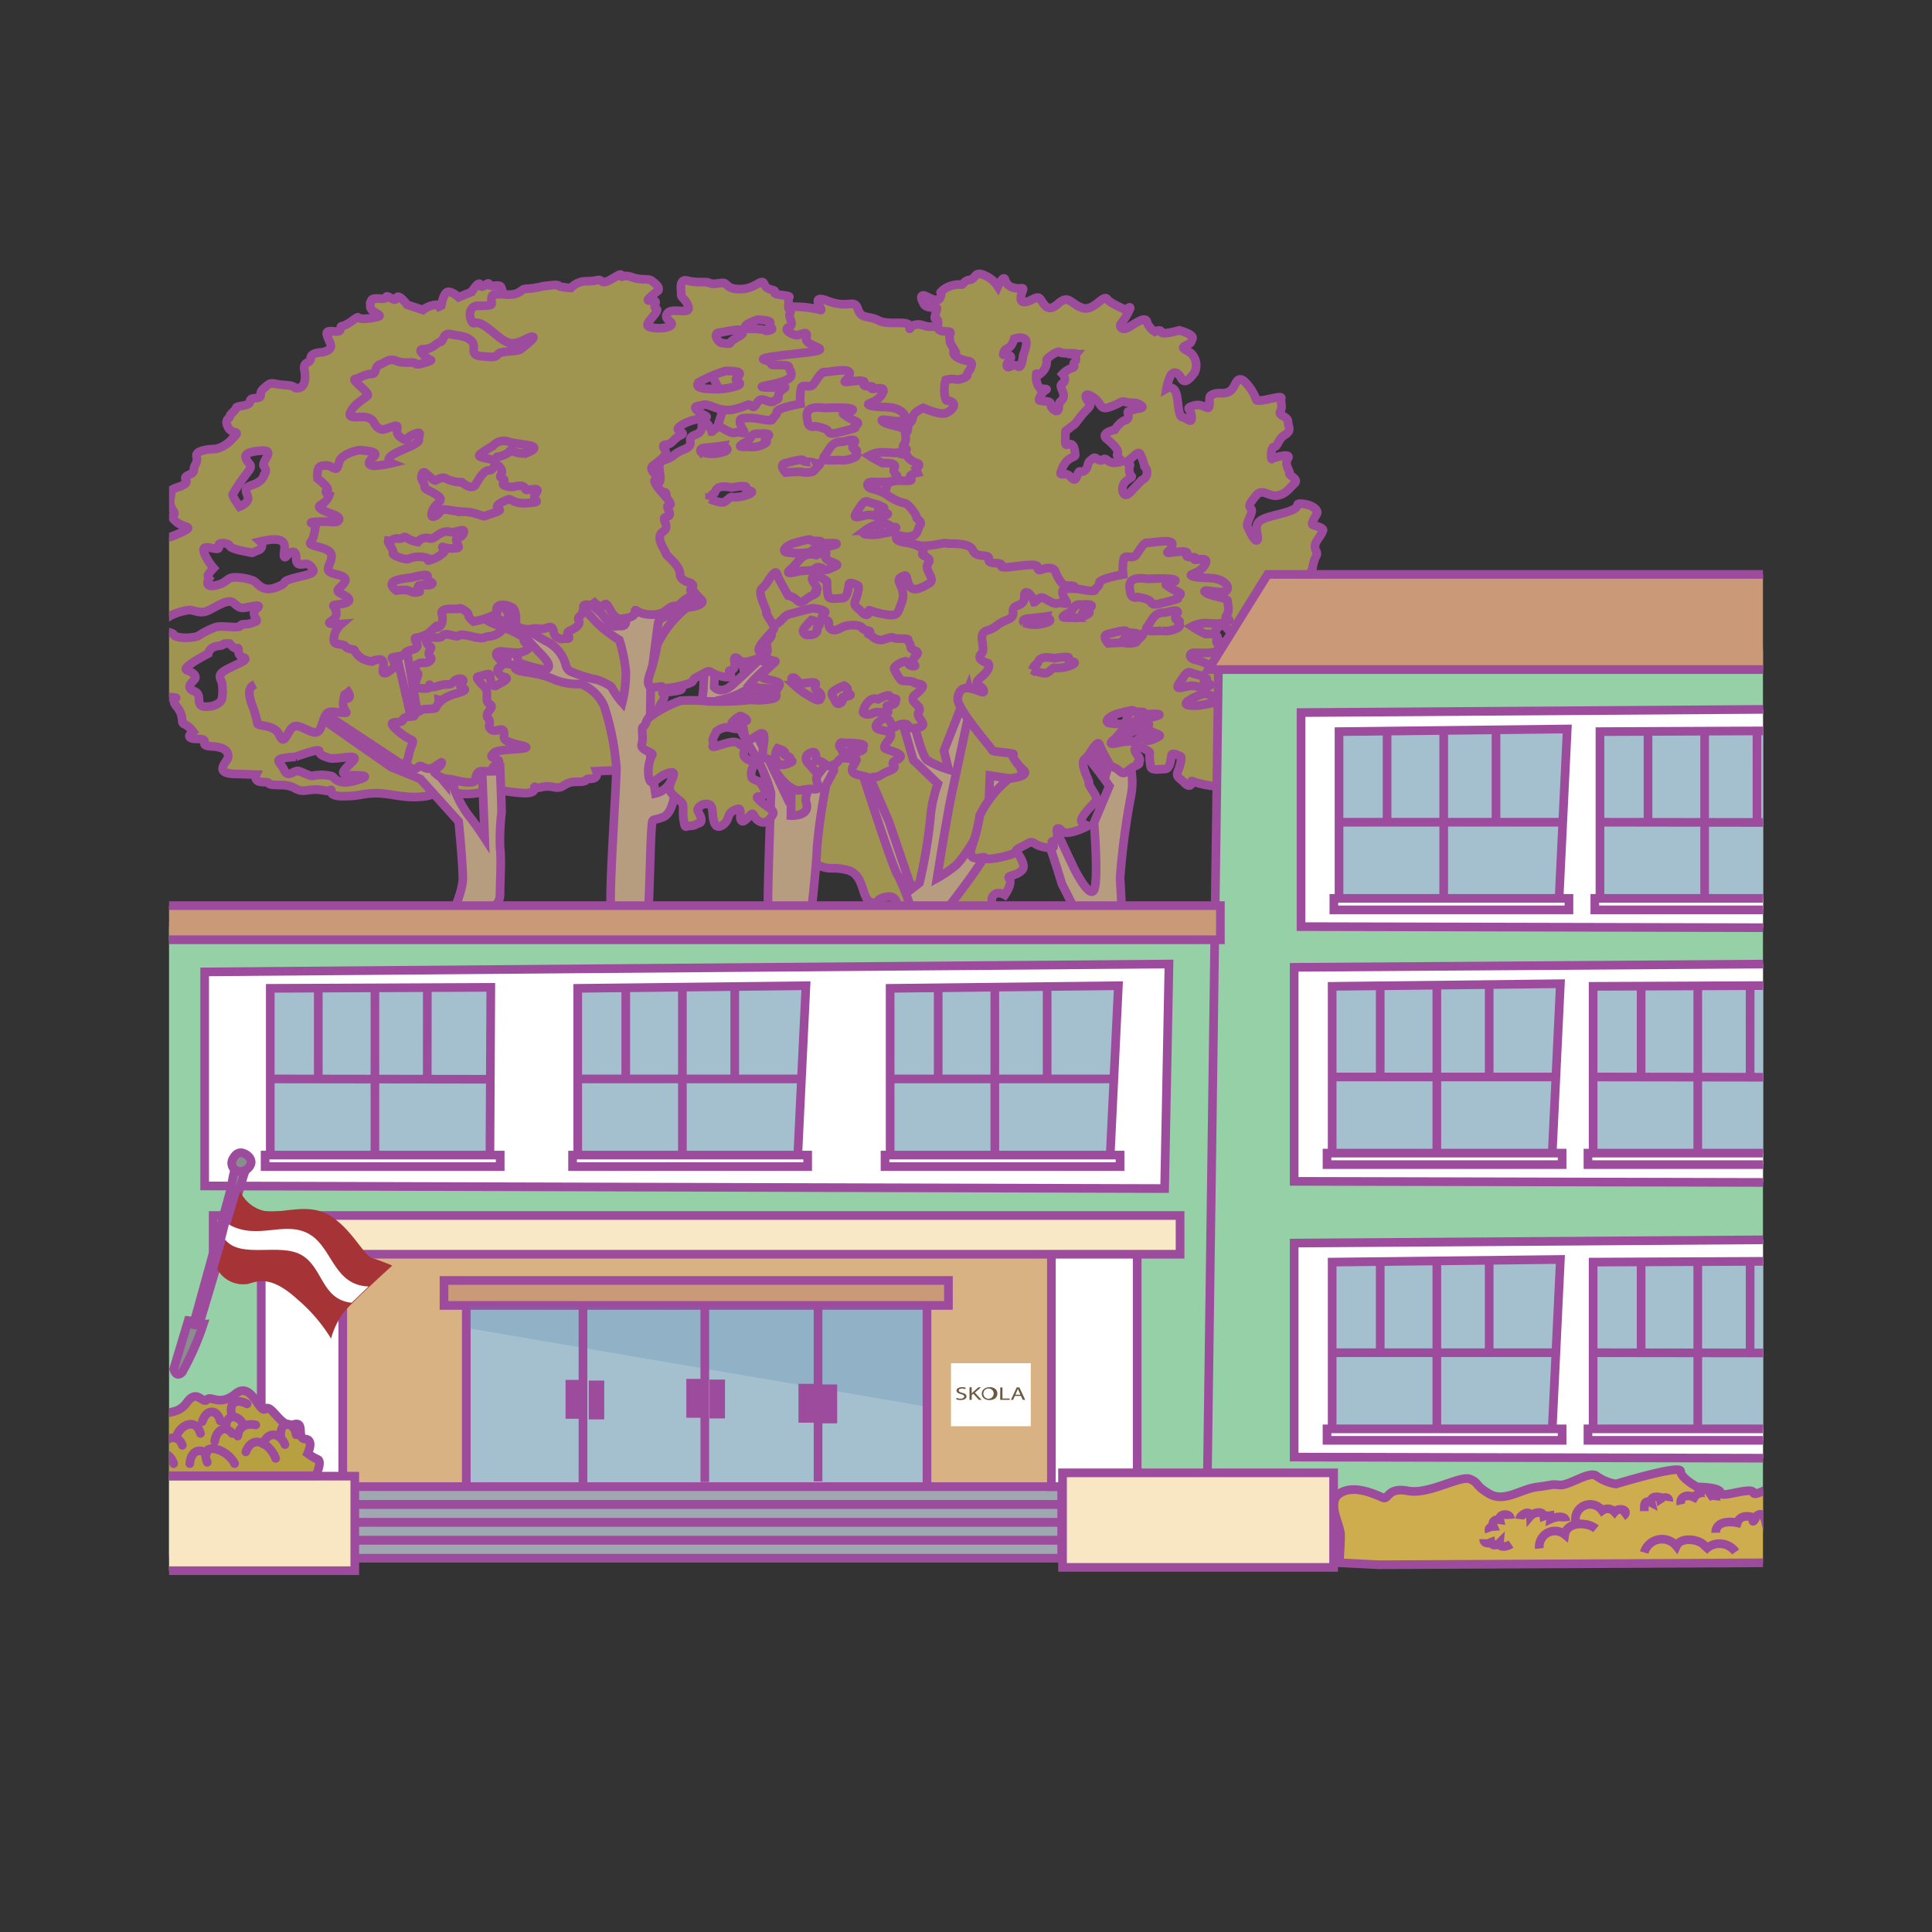 <svg id="word" xmlns="http://www.w3.org/2000/svg" xmlns:xlink="http://www.w3.org/1999/xlink" viewBox="0 0 160 160"><rect x="0" y="0" width="160" height="160" fill="#333333" stroke="none"/><defs><style>.cls-1,.cls-10,.cls-18{fill:none;}.cls-2{clip-path:url(#clip-path);}.cls-3{fill:#a09451;}.cls-10,.cls-11,.cls-13,.cls-15,.cls-16,.cls-17,.cls-18,.cls-20,.cls-3,.cls-4,.cls-5,.cls-6,.cls-7,.cls-8,.cls-9{stroke:#9d4b9c;stroke-width:0.718px;}.cls-4{fill:#b79d7f;}.cls-12,.cls-5{fill:#fff;}.cls-6{fill:#96d0a7;}.cls-7{fill:#d9b284;}.cls-8{fill:#ca9977;}.cls-9{fill:#a4c0cf;}.cls-11{fill:#cdad4d;}.cls-13{fill:#9fa7b1;}.cls-14{fill:#5685ad;opacity:0.25;}.cls-15{fill:#f8e8c6;}.cls-16{fill:#f9e6c2;}.cls-17{fill:#b7a040;}.cls-17,.cls-18{stroke-linecap:round;}.cls-19{fill:#6c583f;}.cls-20{fill:#8a8c8f;}.cls-21{fill:#a63336;}</style><clipPath id="clip-path"><rect class="cls-1" x="14" y="14" width="132" height="132"/></clipPath></defs><g class="cls-2"><path class="cls-3" d="M10.1,49a3.763,3.763,0,0,1,.728,1.54s-1.31-.185.144.432-.727,1.169.291,1.292.145,1.788.362,1.788-.217-.247.22,0,.653.183.653.491-.436.738-.143,1.54.289.617.651.863-1.381.553.582.738.29-.061,1.02.8.288,1.355.651,1.48a2,2,0,0,1,.728.615s-.871.615.363.615-.073.555,1.164.616,1.38.492,1.38.863-1.308,1.354.507,1.417l1.818.06s-.289.617.581.617-.072.246,1.381.246,1.164.616,2.325.43,1.455.186,1.817,0-.436.494,1.09.494,1.526-.246,2.761-.246,2.4.494,4.069.246c1.614-.238-.884-.875,2.076-.587-.025.124.033.251.485.336a5.335,5.335,0,0,0,2.026-.071l1.3.137s.164-.139.335-.309a14.515,14.515,0,0,0,1.985.243c1.259,0,.6-.692.9-.5s.541-.189,1.5,0,.719-.441,1.919-.441.423-.251,1.144-.251.478-.63.478-.63l1.5-.061c1.5-.063.419-1.068.419-1.444s.122-.816,1.14-.88-.06-.628.961-.628.3-.627.3-.627a1.853,1.853,0,0,1,.6-.63c.3-.125-.059-.628.54-1.508s-.78-.626.84-.816.181-.5.482-.752.3-.064.541-.881a2.887,2.887,0,0,0-.123-1.57c0-.315.18-.253.54-.5s0,0,.184,0-.544-1.7.3-1.822-.961-.691.24-1.319.118-.439.118-.439a4.354,4.354,0,0,1,.6-1.571c.543-.944-.719-.944-.779-1.132s-.241-.062-.78-.5,0-.505.3-1.068-.963-.441-.963-.692a.982.982,0,0,0-.6-1.068,5.667,5.667,0,0,1-1.262-.565c-.959-.566-.12-.316.422-.943s-.181-.313.177-.942.06-1.256.123-1.57-1.263-.439-1.021-.942-.542-.376-.542-.878-.3-.5-.177-1.132-1.322-.627-1.322-.627-.479-.063-1.143-.883,0-.248.3-.94-.12-.755-.12-.943-.359-.438-.421-.689-.96-.127-.96-.565-.72-.127-.72-.5-.061-.441-.419-.819-.422-.124-1.261-.061-.48.314-.9.25-.539-.69-.419-1.506-.421-.5-.421-1.006-.78-.5-.78-.5-.661-.124-.6-.566,0,0,.242-.816-.842-.063-.9-.564,0,0-.782-.692,0,0-1.321-.251.057-.315.057-1.007,0,0-.057-.439-.961,0-1.024-.314-.6.5-.717.062-.722.567-.722.567l-1.079.44s-.54-.5-.9-.44-.54,1.131-.54,1.131-.075.039-.183.088a.4.4,0,0,0-.242-.155,2.007,2.007,0,0,0-1.091.43l-1.308-.43s-.727-.986-.872-.557-.8-.368-.871-.061-1.164-.124-1.238.31-.071-.249-.071.429,1.671.74.071.986-.653-.432-1.6.245-.871.185-.944.679-1.381-.248-1.089.554.218.369.29.8-.726.553-.726.553-.943,0-.943.494-.655.184-.511.986,0,1.417-.508,1.478-.071-.186-1.091-.246-1.09-.308-1.525.06-.51.434-.51.8-.871.059-.871.492-1.09.306-1.163.556-.508.49-.508.676-.508.244-.145.923,1.162.123.362.924a2.629,2.629,0,0,1-1.38.862s-1.743,0-1.6.616-.218.617-.218,1.11-.943.368-.653.86-1.31.616-1.238.925-.29.924.146,1.54-.436.306.218.922,1.673.373.51.925a8.048,8.048,0,0,1-1.525.557c-.8.307-.727.8-.727,1.044s-1.527.123-1.165.679,1.019.617.364,1.046-.873.31-.945.491S9.448,48.078,10.1,49Zm11.77-10.362a.5.5,0,0,1,0,.684s-.062.537-.951.831-.444.634-.38,1.075-.7.732-.7.732-.633-.879-.57-1.026a18.075,18.075,0,0,1,1.268-1.859c.508-.632,0-.584-.189-1.171s1.52-.585,1.52-.585C22.763,37.368,21.556,38.3,21.873,38.639Zm2.6,24.042s1.964-.732,1.964-.488.19.391.824.586,2.853-.537,1.839.39-.572.831-.572.978,2.855-.1,1.141.439-1.9-.147-2.154-.293a3.527,3.527,0,0,0-1.583-.05c-.191.1-.826-.292-1.207-.388s-.885.634-1.2-.1S22.318,62.829,24.474,62.681ZM20.922,48.07a4.239,4.239,0,0,0-1.645-.247c-.572.1-.511.492-1.479.669s-.489-.568-.489-.568a.328.328,0,0,1,0-.44,5.566,5.566,0,0,1,.381-.439,4.524,4.524,0,0,1-.8-1.306c-.164-.573.329-.407.859-.309s.317-.147.381-.342.822-.1.886.1.57.344,1.332.489.38.147,1.014-.1a.423.423,0,0,0,.19-.732c2.535-.587,1.965.537,1.965,1.073s.319-.047.507-.145.508-.2.508.489.508.438.76.438.445.1.636.488-1.015.49-1.9.782,0,.246-1.2.688S21.3,48.167,20.922,48.07Zm-3.676,6.059c.189-.782,1.141-.586,1.2-.733s.572-.1.572-.1.381.489.632.391-.126.537.445.732-.063.392-1.141.929-.7.733-.57,1.223a4.049,4.049,0,0,1,0,1.269c0,.146-.316.684-1.331.684s-.19-.977-.951-1.27-.255-.683,0-.979-.126-.585-.634-.781S17.246,54.129,17.246,54.129Zm-3.064-3.173a4.9,4.9,0,0,1,1.543-.443c.442.05.887.343,1.521.05s1.648-1.027,2.093-.636.578.471,1.049.383,1.423-.335.852.1.255.977-.064,1.075.127-.1-.318.1-.823,0-.95.244-1.459-.048-2.028.1a6.913,6.913,0,0,0-1.458.734c-.38.2-1.9.244-2.029-.1S11.879,52.276,14.182,50.956Z"/><path class="cls-3" d="M83.5,69.712s1.712,1.761,1.142,2.347-1.331.367-1.046.733-.381,1.319-.381,1.319-.76-.44-1.046.219,1.142,1.393-.573,1.32a10.656,10.656,0,0,0-2.565.295c-.666,0-3.042.072-3.993,0s-.38-1.834-1.522-1.688-.667.733-1.427.44-.475-2.271-1.9-2.638-1.427.147-2.759-.586-2.471-1.54-2.662-2.273-2.663-8.649-2.473-9.675-2.471-10.043-1.52-13.488,4.468-5.644,2.566-6.963-4.088.732-4.183-1.467.762-3.152.762-4.251-2.283-3.518-.382-3.885,3.993-1.759,4.566-1.759-.859-1.981.283-2.2a8.773,8.773,0,0,1,3.52.148c.475.22-1.047-1.393.663-.733s2.189-.221,2.475.659.855.513,1.711.953,2.567-.074,2.567.513,0-.513,1.235-.074,4.946-1.318,5.234,1.173-1.334,3.812-.195,4.837,2.379.734,1.619,1.907-1.424,2.785-.094,3.52,3.136,1.538,3.424,1.684,2.469.073,2.281,1.027,2.948,1.759,2.284,2.785,2.091,5.352-.192,5.938-1,2.637-1.712,3.664"/><path class="cls-3" d="M89.613,25.493c-.959-.338-1.1-1.13-1.984-.341s-1.155.052-1.456-.362-.734.2-1.325.223-.152-.9-.12-1.064-.387.017-.81-.131a.912.912,0,0,1-.691-.679c-.12-.3-.472.312-.592.582a2.415,2.415,0,0,0-1.283-.989c-.648-.228-.584.407-1.05.447s-.539.449-.709.389a2.209,2.209,0,0,0-1.492.443c-.445.405,0,0-.226.611s-1.2-.218-1.446-.153-.088.378.085.719.926.276,1.054.3-.3.916-.095.911.218.206.214.382-.209.643.566.66.325.14.392.548-.087.2.329.882,0,0-.01.3.437.589,1.206.731-.186,1.061-.082,1.172-.637.439-.921.341a1.939,1.939,0,0,0-.852.057,3.26,3.26,0,0,0-.07,1.327c.13.584.151.26.566.482s.07.688-.443.917-1.9-.416-1.9-.416-.848.338-.879.788-.4.393-.409.978-.8.026-1.258.222-.291.2-.492.541.567.022.643.354.15.9.665.95.312.161.59.387a1.477,1.477,0,0,0,.642.354c.367.13-.122.493-.122.493l.129.3s-.806.15-.568.438-.164.222-.952.226-.952.277-.952.277c-.032.166-.415.875.149,1.073s-.236,0-.791.871.236,1.157.044,1.651.039.166.327,1.007.518.158.879.644.811-.558,1.711-.24,2.336-.2,2.521-.108,1.954-.125,2.22.581,1.434.225,1.328.749,1.182.137,1.04.547,2.946-.416,2.989.084.367.13.794.1.6.082.666.258.484,1.142.872,1.178.881-.049.693.269.372.694.414,1.141.453-.017.708.073.494.838.25,1.645.091.314.811.133.479.169.42.558-1.314.661-1.481,1.573.088,1-.154,1.119-.524.02-.011.481-.241.577-.392.832.067.178.025.419.587.1.8.717.31-.35.784-.976-.075.587-.01,1.4.916.582,1.2.678.693-.878.816-.91a1,1,0,0,0,.69-.244c.381-.3.2.353-.649,2.531s.578.177,1.366.633.469-.216.607-.449,1.036-.655,1.067-.184.968.264,1.289.531.27-.058.895.213.53.086.709.3.734-.887,1.011-.663.346-.415,1.113-.324-.092-.594.325-1.466,1.037-.658,1.218-.85.156-.659.492-.822.4-.729.979-1.189-.749-.7-1.1-.847-.694.138-1.521-.025.553-.931.15-1.4-.858-.047-1.181-.134-.236-.7.244-1.218.655-.127,1.247.542.442,0,1.02.41.395-.778.824-.066.247.676.531.775a1.921,1.921,0,0,0,1.028-.123c.367-.1.351-.59,1.015-1.02s.2-.673.576-.565-.431-1.172.031-1.317.168-.171.544-.855a1.021,1.021,0,0,0-.087-1.179s.445-.635.652-.638.407-.8.483-.93a3.276,3.276,0,0,1,.3-1.018c.265-.393-.432-.535.127-1.359s.262-.443.425-.719-.677-.417-.832-.5.155-.607.333-.9-.307-.747-1.143-.838-.044.189-1.014.561-2.2.478-2.639.935.066,1.326-.143,1.508-.644-.814-.8-1.126.548-1.211.3-1.478-.124-.425.405-1.084,1.056.117,1.779-.01.973-.6,1.4-.987-.494-.659-.409-.859-.47-.7-.128-1.22-1.233-.054-1.324.044-.1-1.034.188-1.008.331-.673.907-1.007.25-.653.237-1.092-.844-.476-.63-.835-.008-.8.074-1.1-1.882.409-2.065.141a4.012,4.012,0,0,0-1.019-1.56c-.664-.49-.676.5-1.139.824s-.908.088-1.341.243-.358.2-.385.884-.453-.16-1.281.084-.236.225-.195.9-.334.163-.754.066-.3-1.51-.569-2.089a.51.51,0,0,0-.75-.293,4.156,4.156,0,0,1,.347-1.1c.192-.264.53-.375.873.257s.91-.267,1.091-.459a1.393,1.393,0,0,0-.319-1.646c-.6-.365-.814-.414-.383-.62s.376-.174.532-.553-1.09-.691-1.09-.691-1.439.411-1.483.14-.528-.032-.528-.032a1.485,1.485,0,0,1-.657-.792c-.1-.468-.748-.06-1.414.37s-.923,0-.746-.239a5.035,5.035,0,0,0,.765-1.289c0-.231-.413.237-.375.174s-1.206-.5-1.535-.923S90.57,25.832,89.613,25.493Zm8.152,31.918c.287.152.239.977.239.977-.421.542-.615.754-.837.549s-.68.167-.608-.24.107-.065.5-.616S97.481,57.261,97.765,57.411Zm-.745-.7c-.195-.708-.26-.654-.347-.736s.08-.253.288-.486,1.382-.2,1.078.254c0,0-.324,1.52-.493,1.23S97.216,57.421,97.02,56.714Zm-3.107-3.907a5.642,5.642,0,0,1,.183,1.929c-.188.318-.623,1.11-.963.531s-.721.178-.885-.288.335-1.261.638-1.769S93.649,52.384,93.913,52.807Zm-.949-12.26c-.087-.774.949-.969.733-1.121s-.2-.761-.121-.886-.49-.1-.028-.471.7-.721.884-.454a4.272,4.272,0,0,1,.351,1.019.692.692,0,0,1-.235,1.142l-1,1.052S93.052,41.318,92.964,40.547Zm-3.51-5.992c.6-.782,1.052-.906.712-1.254s-.415-.914.347-.415.525,1.131,1.392.825.961-.531,1.243-.43.819.057.991.117.708.3.339.4a5.5,5.5,0,0,0-1.058.29c-.093.094.228.592-.222.713s-.877.79-.877.79-1.254.272-.659.762,1.028.977.888,1.208c-.23.391.854.633-.037.752s-.8-.488-1.188-.239-.531-.367-.836-.089-.308.172-.418.592-.342.517-.622.47-.21,1.1-.759.473-1.131.238-.707-.762,1.094-.813,1.064-1.1-.059-.762-.34-.862-.533.376-.484-.449-.153-.49.361-.9S88.854,35.341,89.454,34.555ZM84.9,28.094c.29.256-.157,1.3-.157,1.3s-.118,1.235-.458.937-.821.3-.9-.037.638-.669.18-.879-.541.165-.453-.213.451-.3.639-.618a2.326,2.326,0,0,0,.244-.526S84.6,27.838,84.9,28.094Zm4.217,1.234c-.128.159.135.405-.112.649s.174.393-.233.5a2.012,2.012,0,0,0-.772.5s.431.483-.021.784.581.92-.184,1.518c-.2.155.033,1.034-.5.667s0-.638-.637-.71-.745.046-.459-.493.733-.484.287-.538-.215.129-.451-.16a1.6,1.6,0,0,1-.205-1.094c.065-.052-.035.347.438-.1a1.174,1.174,0,0,0,.405-1.031c-.008-.156.943-.844,1.108-.657S89.239,29.168,89.112,29.328Z"/><path class="cls-4" d="M39.761,90.31a4.95,4.95,0,0,0-.255-2.54c-.507-1.565-1.772-3.812-1.393-5.182s0-4,1.013-5.569,2.284-1.857,2.284-2.932.127-2.932,0-3.909a20.328,20.328,0,0,1,.127-2.932c0-.683-.127-3.811-.127-3.811l-1.522-.589L40.14,69.4s-.759-1.173-1.4-1.954a9.373,9.373,0,0,1-1.138-2.15L37.1,58.155l-.761-.194.506,6.84-.887-1.073-1.4-4.788-1.079-6.234-.761.954,2.22,9.675-1.774-.1-6.215-4.1-1.265-.293,6.718,4.69,2.411.978,3.169,3.518s.281,2.714.348,4.55c.055,1.491-1.235,3.759-1.743,4.833s-1.268,6.256-1.4,6.743-.76,5.963-.76,5.963A8.437,8.437,0,0,0,39.761,90.31Z"/><path class="cls-4" d="M91.238,92.462a4.486,4.486,0,0,1-2.281.488,11.16,11.16,0,0,1-3.552-.88,6.422,6.422,0,0,1,.634-3.518c.345-.8,3.3-5.474,3.3-7.233a19.4,19.4,0,0,1,.633-4.106l-2.029-4.006s-.761-2.541-1.141-3.422-2.662-7.231-2.662-7.231l.635-.391s1.775,4.4,2.027,5.083,2.157,4.691,2.157,4.691,1.267,2.54,1.647,1.759,0-5.572,0-5.572L91.871,65.1a36.139,36.139,0,0,0-2.281-2.932,10.754,10.754,0,0,1-1.52-2.736l.887-.1,2.662,4.693.506-1.663-.381-2.735.127-.881,1.269,3.421a5.811,5.811,0,0,1,.508,3.812,59.073,59.073,0,0,0-.888,6.744s.254,4.3.254,5.472-1.776,8.6-1.776,9.383Z"/><path class="cls-4" d="M65.839,91.073a13.871,13.871,0,0,1-2.748.411,5.154,5.154,0,0,1-2.283-.687s.126-.585.379-2.832S63.6,76.14,63.6,74.477s.252-8.8.252-8.8a12.553,12.553,0,0,0-1.267-3.027,26.193,26.193,0,0,1-2.029-3.911c-.126-.294.507-1.269.507-1.269l1.774,3.711,2.158,4.5s.633-2.834.252-4.1a40.959,40.959,0,0,1-.761-4.5l1.142,1.76-.126,8.7s1.647.1,1.267-1.074,2.282-3.812,2.282-3.812v1.173L68.417,65a46.744,46.744,0,0,0-.763,5.279c0,1.368-.887,9.283-1.014,9.675S65.839,91.073,65.839,91.073Z"/><path class="cls-4" d="M72.347,90.9l1.013-4.2s.89-4.4,1.015-5.866a50.2,50.2,0,0,1,1.143-5.277,15.755,15.755,0,0,0-1.143-3.029c-.381-.391-3.138-9.042-3.138-9.042l.284-.291,2.093,4.837,1.9,5.573.633-.491a41.588,41.588,0,0,0,.887-5.18,11.225,11.225,0,0,1,.634-3.03l-2.03-1.954-1.014-3.518.89-.293s.758,3.42,1.266,3.811a7.8,7.8,0,0,0,1.774.783l-.379-1.565,2.029-5.18.253,1.076s-1.267,5.962-1.648,7.72-1.206,6.94-1.206,6.94a10.593,10.593,0,0,0,1.458-.977c.89-.683,2.791-4.2,2.791-4.2l.127-3.324,1.268.195s-.381,2.444-.381,3.031a11.637,11.637,0,0,1-1.648,4.006c-.887,1.37-2.409,3.323-2.409,3.323s-.255,1.566-.508,4.595.253,4.007-.76,4.887S76.4,85.326,76.4,86.5a43.971,43.971,0,0,0,.632,4.618s-.357.323-2.027.367A6.573,6.573,0,0,1,72.347,90.9Z"/><path class="cls-4" d="M49.84,90.384s.726-13.261.726-15.891.482-9.619.482-10.865a21.628,21.628,0,0,0-1.025-5.168A3.524,3.524,0,0,0,48.1,56.642a4.973,4.973,0,0,1-2.35-.432c-1.447-.62-2.894-.478-3.074-.862s-.541-.43-1.444-.334-1.628.144-1.628.144a2.19,2.19,0,0,1,.783-.285c.6-.144,1.567-.194,1.626-.337s.182-.382-.3-.575-1.628-.67-1.628-.67a21.551,21.551,0,0,1,2.23.574,1.131,1.131,0,0,1,.6,1.008s2.169.763,2.411.525.181-.525-.724-1.437-1.687-2.056-2.592-2.056a3.391,3.391,0,0,1-2.471-1.246,5.24,5.24,0,0,1-.42-1.388s.661.48.723.91.119.765.843.911,1.266.574,1.385.237a.911.911,0,0,0-.42-1.051,8.2,8.2,0,0,1-1.085-1.054,2.149,2.149,0,0,1,.9.288c.541.285,1.266.525,1.266,1.053a2.461,2.461,0,0,0,.3,1.052,13.628,13.628,0,0,0,2.109,1.437,3.1,3.1,0,0,1,1.687,1.911c.12.575.483.671.483.671a13.326,13.326,0,0,0,1.926.622c.183-.048,1.447.529,1.447.718a6.453,6.453,0,0,0,.845,1.2,9.943,9.943,0,0,0,.3-2.538A12.612,12.612,0,0,0,51.289,53a9.8,9.8,0,0,1-2.069-1.643,10.623,10.623,0,0,0-1.727-1.593l-1.407-.417a9.871,9.871,0,0,1-1.526-1.723l.281-.062a14.664,14.664,0,0,0,1.648,1.309c.359.157,1.084.6,1.205.063a5.942,5.942,0,0,0,.12-1.117h.322s-.2,1.18,0,1.436,1.565,1.436,1.646,1.531.924,1.179,1.205,1.085.843.159.843-.415.242-1.756-.038-2.137-1.447-1.853-1.769-2.361-.765-1.148-.765-1.148l.643-.226a11.95,11.95,0,0,1,1.326,1.565c.123.317.724.956.845.54a15.194,15.194,0,0,0-.04-2.359c0-.289.121-1.818-.12-2.073s-.12-1.5-.443-2.3-1.325-.447-1.325-1.789a4.073,4.073,0,0,1,.442-2.04s.081,1.275.159,1.658.443,1.116.644,1.086.322-.192.643-1.117a2.69,2.69,0,0,0,0-1.979,5.126,5.126,0,0,1,.2-1.754l.279.541s-.082,1.4-.039,1.66-.2,2.105.521.956a10.7,10.7,0,0,0,1.124-2.966,3.555,3.555,0,0,1,1.125-1.307s-1.284,2.582-1.607,3.6a7.106,7.106,0,0,0-.561,2.233c-.042.928-.967,3.351-.321,2.488s.4-.8.841-1.4a6.119,6.119,0,0,1,1.688-1.244,2.163,2.163,0,0,1-.761.99,1.66,1.66,0,0,0-1.006,1.56c0,.9-.6,2.619-.441,3.51a33.642,33.642,0,0,1,.884,3.479c-.081.445-.722,1.787.563,1.118a16.367,16.367,0,0,1,2.207-1.088,14.8,14.8,0,0,1,1.848-.413l.123.6s.12-.061-.766.223a7.766,7.766,0,0,0-2.289,1.183c-.682.51-1.085.317-1.166,1.019s-.6,4.4-.6,5.3-.081,4.277-.041,5.169.442,3.476.442,3.476a1.864,1.864,0,0,0,1.407-1.371c.4-1.243,1.405-3.411,1.846-4.465a9.3,9.3,0,0,0,.724-2.809c0-.509.12-1.851.12-1.851l.845-.669-.08,2.362s.563.669,1.525-.194,2.453-2.3,2.453-2.3l1-.671.845-.03-1.65,1.083a10.941,10.941,0,0,0,1.488.224c.441,0,2.128.095,2.128.095l-.561.575s-2.331-.828-3.055-.225a10.7,10.7,0,0,0-1.243,1.244,2.693,2.693,0,0,0,.962.289c.4,0,2.292.159,2.332.51s2.25,2.009,2.25,2.009a14.879,14.879,0,0,1-1.65-.925c-.118-.16-.963-1.052-1.243-1.052a9.234,9.234,0,0,1-1.005-.128l.362,1.5-.241.512-.4-2.011-1.2-.189s-.283-.225-.927.189a7.471,7.471,0,0,1-1.887.607,2.385,2.385,0,0,0-1.365,1.69,44.411,44.411,0,0,1-1.807,4.817c-.443,1.087-.443,2.807-1.366,3.158s-.842-.031-.924.894-.162,4.722-.242,6.285a7.454,7.454,0,0,0,.2,2.8c.324.764.623,13.733.918,14.1,1.093,1.4-.759,1.225-2.047,1.321a4.977,4.977,0,0,1-3.135-.293C49.534,92.761,49.279,90.814,49.84,90.384Z"/><path class="cls-5" d="M67.558,63.008l0-.006C67.561,63.01,67.558,63.014,67.558,63.008Z"/><path class="cls-3" d="M54.03,62.479a3.053,3.053,0,0,0-.3,1.893c.243.956.544,0,1.569-.337s.149.648.149,1.219.905,1.006,1.056,1.27,0,.647.119,1.412.12.455.542.455.543-.192.725-.217.27-.287.091-.644-.243-.456-.183-.552a.782.782,0,0,1,.845-.384c.513.122.27.84.513,1.533s.933.12,1.083-.262.151-.6.724-.839.24.528.391.861.452-.045.783-.381.212.213.724.5.842-.072,1.114-.5-.392-.575-1.025-1.173.122-.193.333-.527-.273-.884-.333-1-.693-.264-.693-.429a1.04,1.04,0,0,1,.183-.958c.361-.456-.3-.288-.213-.359s-.963-.192-.542-.957-.089-.169-.392-.433-.509-.334-1.624.026-.424-.026-.6-.24.24-.765.27-.886a1.466,1.466,0,0,1,.932-.334c.3.026.725.24,1.056.026s.18.166.392.74.755,0,1.2-.216.421.24.271,1.268.452.6.665.982a4.87,4.87,0,0,0,1.324,1.962c.813.6.873.479,1.506.383s.692.024.993-.048-.21-.743-.029-.982-.362-.718-.511-.91-.392-.357-.392-.622.181-.454.572-.527c.355-.064.264.637.244.715a1.06,1.06,0,0,1,.812.316c.118.238.843.047,1.083-.334s.815-.1,1.294-.145-.15.455-.18.886.513.406,1.326.647,0,0,.513-.026.391-.166,1.206-.5.3-.408.329-.647.334-.166.6-.479-.873-.549-1.205-.715.3-.672.421-1.032-.24-.406-.813-.524-.542-.454.06-.837.753.237.873.55.332-.215.965-.215.12.5,1.175.312-.271-.839.06-1.294-.481-.693-.481-1.052.12-.239.662-.814-.542-.431-.542-.575-.965-.1-1.084-.191-.662-.909-.574-1.053a1.638,1.638,0,0,1,.754-.478c.452-.192.24.312.784.358s-.362-.285.21-.812-.39-.408-.39-.768-.272-.43-.213-.6-1.054-.022-1.2-.165-.874.189-1,.189a1.123,1.123,0,0,1-.783-.31c-.363-.31-.421-.1-.21-.31s-.513-.146-.605-.384-1.142-.383-1.777,0-1.023.071-.993-.312-.182-.262-.423-.383-.15-.359.091-.548-.724-.407-1.085-.383c0,0-1.294.333-1.837.478s-.633.694-1.357.957.24.5-.3,1.076.058.812-.271,1.244.662.6.751.623-.692.622-1.052,1.052.572.43,1.175.646-.149.574-.063.958-.028.454-.933.55-.933-.073-1.6.048a30.079,30.079,0,0,1-3.1.072,12.285,12.285,0,0,0-2.29-.048,9.83,9.83,0,0,0-2.56,1.364c-.244.095-.3.693-.515.79s.063.859-.119,1.41S54.06,62.265,54.03,62.479Zm17.445-3.516c0-.215.452-1.362,1.237-1.052,0,0,.873-.481.964-.265s.692.192.51.288.212.24-.269.43-.454-.072-.484.194.3.405,0,.453-.872-.12-1.145.048S71.475,59.178,71.475,58.963Zm-1.928,2.655c.121-.238.151-.049.785-.094,0,0,1.414.045,1.174.263s.211.216-.211.406-.632.024-.873.024-.512.384-.663,0S69.427,61.857,69.547,61.618ZM69,57.263a3.869,3.869,0,0,1,.906-.476s.362.143.272.407.539.31.09.452-.513-.022-.485.265-.421.574-.6.167S68.735,57.5,69,57.263ZM67.8,51.832c-.33.312.031.218-.178.527s-.874.215-.874.215-.241-.12-.241-.336.691-.883.691-.883S68.13,51.523,67.8,51.832Zm-2.019,4.905s-.42-.6-.117-.621.48.55.722.5c0,0,1.174-.214,1.174,0s-.181.406.151.622.362.5.212.622.089.072-.152.119-.963-.5-1.115-.551A7.4,7.4,0,0,1,65.779,56.737ZM64.4,61.977s.784.24.542.406.753.265.422.48.693.024,0,.334-.935.1-1.114-.31A1.114,1.114,0,0,1,64.4,61.977ZM60.72,59.728a1.546,1.546,0,0,1,.542-.406c0-.121.692.24.572.359a1.753,1.753,0,0,1-.753.142C60.991,59.823,60.356,60.087,60.72,59.728Z"/><path class="cls-3" d="M53.791,55.9c-.544,1.676,1.054.718,1.054,1.006s2.47-.24,2.531-.5.33-.311.964-.672.392.119,1.6.312.151-.479.545-.527.389-.43.329-.813.24-.262.421-.025.845.145,1.688-.215.181-.142-.06-.548,1.144-1.58,1.234-1.845-.753-1.269-.631-1.364-.814-1.6-.362-1.985.511-.718.873-1.124.331-.1.511.287.785,1.436.785,1.436a1.515,1.515,0,0,1,.753.406c.452.382.544-.1,1.265-.432s0-.213.3-.383-.27-.62-.33-.933.511-.262.511-.262.754.382.723.454a4.581,4.581,0,0,0,.091,1.2c.092.312.724.168,1.176.168s.484-.886.542-1.149.633.048.753.1,0,.67-.21,1.2.09.526.513.98.632.168.6-.048,0,0,1.236.241,1.142-.121,1.446-.884a1.624,1.624,0,0,0,0-1.342c-.062-.288-.454-.622.06-.887s.3.122.6.72.964.24,1.628-.143-.483-1.127-.061-1.675-.692-.576-.452-.839-.3-.718-1.447-.883-.724-.625-.392-.576a1.629,1.629,0,0,0,1.115-.024c.362-.215.3-.574.513-.861s-.361-.527-.3-.622-.664-1.174-1-1.174a4.045,4.045,0,0,1-1.507-.739,4.136,4.136,0,0,0-1.2-.457c-.272-.071-.482-.311-.272-.5s1.569.122,2.169-.238-.3-.5-.03-.982-.843-.406-.964-.406a9.148,9.148,0,0,1-1.113-.624,2.386,2.386,0,0,1,1.325-.26c.9.023.723.12,1.477-.12s-.242-.12.059-.528.09-.909.09-1.2-1.536-.384-1.868-.742,1.446.24,1.778-.119-.239-.815-.784-.958-1.595-.049-2.047-.24.572-.118,1.053-.958-1.114-.189-.843-.477-.9.047-.665-.383-1.382-.072-1.565-.12.3-.166.361-.694-1.807-.072-2.079-.119-.661.694-.934,1.029-.842-.049-.994.261a4.289,4.289,0,0,0-.06,1.343s-1.957.335-1.957.67-.363.453-.363.6-.452.1-1.114-.025a4.374,4.374,0,0,0-1.326-.047c-.423.024-.271.527.029.982s-.361.094-.632.19-.391,0-.752-.167-.453-.312-.664-.287-.482.383-.572.383c0,0-.271-.814-.662-.814s.208.766-.7,1.077.121.79-.9,1.2-.754.6-1.657.887,0,1.459-.483,1.937.573.764.573.764.361.36-.544,1.126.031.576.181,1.15-1.054.884-1.084,1.745S55.477,47.885,55.477,48s1.957.216,1.717.312.391.884.873,1.338-.963.671-1.2.671a8.947,8.947,0,0,0-2.441,3.062A14.573,14.573,0,0,1,53.791,55.9ZM70.873,35.226c-.481.287.572.073-.722.407s-1.387.359-1.568.071-1.115-.405-1.115-.405a.4.4,0,0,1-.571-.337c-.091-.527-.392-1.433,1.415-1.171,0,0,2.8-.145,2.229.239s-1.054.024-.422.456S71.357,34.938,70.873,35.226Zm.724,8.735a3.86,3.86,0,0,1,1.505-.67s.693.191.693.333.634-.119.33.192-.088.192-.992.36a3.7,3.7,0,0,1-1.236.095C71.6,44.271,71.357,44.176,71.6,43.961Zm-.634-1.579c.451-.671.6-.982.964-.814.282.129,1.025.262.935.311s.663.095.21.357.965.192.242.456-.934-.145-1.568-.023S70.512,43.052,70.963,42.382ZM69.457,38.1c-.421,0-1.568.145-1.176-.333s.543-1.2,1.417-1.174c.214.008,1.416-.452,1.023.145s.393.432.213.646.24.168-.09.455A2.292,2.292,0,0,1,69.457,38.1ZM65.51,47.118c.632-.525.935-1.483,2.078-1.149,0,0,1.056-.548.786,0s1.294.672.872.886-.843.431-1.025.287-.543-.262-.724-.048-.812.121-1.3.217S64.877,47.644,65.51,47.118Zm.3-2.152c.385-.109,1.355-.384,1.326-.241s1.114,0,.814.194,1.626-.073,1.294.165a4.27,4.27,0,0,1-1.537.265c-.362.047-.482.357-.691.383a5.831,5.831,0,0,1-1.93,0C64.668,45.54,65.3,45.107,65.812,44.966Zm-.784-6.605c.572-.143,1.507-.406,1.507-.215s1.294,0,.812.36c0,0,.934-.386.422.095s-.241.358-.511.477a1.869,1.869,0,0,1-.905,0c-.12-.023-1.295.049-1.295.049S64.455,38.506,65.028,38.361ZM62.014,37c-.783,0-.993.025-.3-.357s.362-.766,1.114-.717c0,0,1.238-.122.724.262s.21.288-.18.526A2.035,2.035,0,0,1,62.014,37Zm-3.252,4.333s.149-.431.361-.479-.03-.789,1.476-.478c0,0,1.386-.263,1.174.023s.9.166.332.5a3.047,3.047,0,0,1-1.534.262c-.123,0-.393.336-.635.431S58.762,41.329,58.762,41.329Zm-.7-3.9s-.271-.312.393-.359,1.476-.169,1.476-.169c-.031.1.813.337-.211.576A2.791,2.791,0,0,1,58.067,37.428Z"/><path class="cls-3" d="M42.973,54.059c.241-.024,1.206-.335.694-.7s-.153-.5-.362-.622a11.154,11.154,0,0,0-1.145-.6c-.092,0-.422-.192-.632.094a1.684,1.684,0,0,1-1.087.481c-.272,0-.272.166-.752.118s-1.477-.405-1.688-.19-1.085-.359-1.355.022-1.566-.192-1.357.432.6.31.3.789.361.526.03.839-.723.071-.965.236-.24,0-.24.457.3.168.182.552-.363.858-.062.956,1.116.214,1.085-.121-.272.311.6.023,1,.025,1.356-.382,1.114-.24.632.168,1.147.384-.39.812-1.659,1.128-1.749,1.222-1.055.046-1.145.142-.6.265-.6.457-.873-.024-.963.382-1.627-.168-.453.861,1.386.622,1.236,1.124a5.581,5.581,0,0,0-.331,1.078c0,.262-.3.335,0,.74a.552.552,0,0,0,.874.05c.211-.168.454.239.934.168s1.114-.815.932-.384-.932.408-.481.789a1.654,1.654,0,0,0,.935.455,2.415,2.415,0,0,1,.663.1c.391.1,1.688.407,1.716-.073s.272-.668.453-.668,1.808.069,1.145-.121.753-.575.211-.838-.633-.192-.273-.573,3.918-.215,2.17-.621-1.265-.575-1.355-1.078-.662.07-1.055-.215.09-.5-.272-.958.665-.862.152-1.148.03-.934-.452-1.436-.781-.813-.452-.86.934-.36.934-.074.12,1.077.543.814,1.174-.551.632-.693-.692-.67-.421-.79.24-.478-.092-.814-.119-.574.453-.5S42.973,54.059,42.973,54.059Z"/><path class="cls-3" d="M27.456,46.042c0,.813-.874,1.244.422,1.53s.544.793.181,1.174.544.429.814.838-1,.478-1.2.525.179.265.179.622-.089.479-.51.767c-.314.212.561.2.93.174a1.809,1.809,0,0,0-.629,1.308c0,.552.72.24.964.552s.753.192.753.333a1.667,1.667,0,0,0,1.142.864c.664.144,0,0,.816-.1s.24.933.421,1.078.481-.1.813-.362-.061-.765-.091-.86,1.206-.166,1.114-.311.153-.239.364-.312.843-.118.542-.668.03-.287.48-.5.274-.025.906-.6,0,0,.361-.118.512-.551.361-1.15S37.912,50.515,38,50.4s.784.261.784.5.423.575.423.575a6.592,6.592,0,0,0,1.595-.5c.63-.335.242-.214.333-.6s.783-.337,1.264-.073.3,1.508.3,1.508A1.994,1.994,0,0,0,44,52.1c.542-.166.632.12,1.326-.118s.361.55.782.789.362.119.843.119-.211-.408.153-.6.993-.479.842-.862.061-.289.211-.574a.867.867,0,0,0,.15-.6c0-.309.633-.121.633-.121l.3-.215s.515.5.755.215.332.024.662.575.725.552.725.552c.211-.049,1.2-.071,1.2-.552s.091.168,1.355.192,1.266-.646,1.929-.718.182-.1,1.054-.646-.031-.429.392-.886-.994-.333-.994-1.1-1.2-1.556-1.176-1.724-.963-1.315-.24-1.794-.333-1.1.329-1.244-.329-.886.212-.958S53.728,39.941,54.3,39.7s0-.313-.21-.6-.151-.455.032-.576,1.142-.815,1.022-1.1-.422-.6.03-.6.662-.551,1.176-.765-.211-.312-.211-.526.783-.7,1.839-.864.33-.189-.183-.621,0-.408.484-.525,1.323.646,2.469.383,1.145-.479,1.386-.361.242.361.573-.192.784-.07,1.147-.07.178-.121.481-.191-.123-.455.511-.861-.543-.074-1.475-.147.721-.189,1.656-.571.3-.886.3-1.126S64,30.274,63.911,30.2s-.056-.24-.571-.383.331-.288,3.256-.6-.03-.478.177-1.221-.451-.238-.781-.238-1.2-.456-.662-.671-.091-.789.089-1.126-.18-.166-.121-.716-.119-.407.061-.622S64,24.483,64.153,24.2s-.632-.073-.843-.646-.662.311-1.866.383-1.207-.457-1.508-.5-.843.167-1.174,0-1.026.024-1.81-.19-.51.814-.541,1.123.453.431.6,1.077-1.325,0-1.716.479.3.621.33.885-.722.456-1.536.335-.422-.406.12-1.1-.181-.31.061-.886-1.084.049-.423-.55.694-.453.694-.693-.3-.455-.572-.669-.843,0-1.627-.288-.874.144-.9-.168-1.207.79-1.567.527-.27-.048-1.235-.025a1.75,1.75,0,0,0-1.357.551s-.933-.048-1.025-.19-1.114.047-1.293.047a6.714,6.714,0,0,1-1.329.215c-.57-.026-.451.526-1.655.478a4.753,4.753,0,0,0-1.026,0c-.39,0-.21.646-.24.79s-.782.143-1.207.143-.751.526-.509,1.149.241-.048,1.083.479,1.477,1.339,2.2,1.458,1.537-.6,1.836-.526-.692.791-.994,1.03-1.656.118-1.868.407-.452.262-1.446.168-.3-.79-.755-1.245-1.112-.431-1.745-.573-.573.62-.845.643-.632.623-1.384.6.452.886.6.909-1.176.5-1.266.287-.935.048-1.568-.217-.872.1-1.385.29-.21.788-.724.788-.935.336-1.324.408,1.265,1.147,1.023,1.388-1.114.693-1.415,1.363.873.264,1.445.455.481.6.845.837.389.167,1.2-.1,0,.383.63.863.363.072,1.146-.24.332.169.393.5-1.658.835-2.231,1.265-.03.648-.03.648a8.312,8.312,0,0,1-1.446.215c-.392-.023-.663-.215-.06-.716s-.692-.527-.994-.577-1.626.336-1.808.91-.149.743-.574.527-.361-.192-.873-.144-.361,1.053-.361,1.053,1.085.837.784.982.182.381.182.381a1.42,1.42,0,0,1-.666.791c-.51.262.244.548,1.028.836s.39.648.03.623a9.414,9.414,0,0,0-1.84,0c-.27.1.452.193.362.193s-.09,1.051-.453,1.458S27.456,45.229,27.456,46.042Zm34.258-19c.059-.263,1.054-.574,1.054-.574.813.071,1.143.12.994.359s.483.406-.029.528-.122-.05-.934-.1S61.653,27.306,61.714,27.043Zm-.513.814c-.753.43-.662.453-.72.549s-.334.05-.694,0-.818-.884-.152-.861c0,0,1.927-.406,1.656-.166S61.954,27.425,61.2,27.857Zm-3.313,3.8a10.547,10.547,0,0,1,2.2-.933c.452,0,1.566-.022,1.023.454s.514.431.032.743a5.559,5.559,0,0,1-2.35.287C58.067,32.212,57.5,32.022,57.888,31.661Zm-14.07,5.767c-.873.382-1.537-.262-1.628-.048s-.815.455-.994.455.089.383-.543.216-1.147-.191-.9-.432a6.861,6.861,0,0,1,1.054-.67,1.194,1.194,0,0,1,1.448-.31l1.656.261S44.69,37.045,43.818,37.428Zm-5.606,4.954c-1.175-.1-1.506-.36-1.778.023s-.9.67-.633-.074,1.115-.835.393-1.315-1.023-.455-1.023-.692-.272-.6-.272-.743.058-.622.332-.407.632.6.783.621.6-.406.934-.143a3.054,3.054,0,0,0,1.3.289s.845.764,1.174.144.723-1.126,1.054-1.126c.557,0,.392-.863.9-.288s-.239.768.212.935-.212.524.241.622a1.324,1.324,0,0,0,.874.047c.543-.1.753.024.812.241s1.386-.314.875.334.753.694-.6.812-1.416-.429-1.747-.286-.873.359-.873.6.662.215-.332.527-.512.311-1.2.118A3.8,3.8,0,0,0,38.212,42.382Zm-5.725,5.886c.181-.313,1.6-.43,1.6-.43s1.507-.431,1.3-.074.692.456.331.647-1.055-.167-1.113.238.419.312-.062.408-.543-.192-.994-.192a4.637,4.637,0,0,0-.722.047S32.307,48.577,32.487,48.268Zm-.3-3.471c.24.025.422-.261.813-.191s.392-.287.693-.047a2.424,2.424,0,0,0,.906.334.882.882,0,0,1,.933-.311c.541.192.842-.789,1.868-.5.267.074,1.2-.457.992.071s-.752.262-.57.741.36.5-.392.528-.876-.314-.754.024.24.095,0,.381a2.8,2.8,0,0,1-1.207.6c-.088-.026.425-.12-.3-.263a2.25,2.25,0,0,0-1.387.143c-.181.071-1.385-.311-1.236-.5S31.945,44.774,32.187,44.8Z"/><path class="cls-3" d="M80.51,70.046c-.54,1.677,1.055.719,1.055,1.006s2.471-.239,2.531-.5.332-.31.967-.669.388.12,1.593.31.152-.479.543-.525.393-.432.332-.814.241-.264.422-.024.843.145,1.687-.215.18-.144-.06-.551,1.145-1.578,1.235-1.842-.753-1.268-.634-1.366-.812-1.6-.361-1.984.513-.718.875-1.125.332-.1.513.288.782,1.436.782,1.436a1.506,1.506,0,0,1,.753.406c.452.384.543-.1,1.266-.43s0-.216.3-.383-.271-.623-.329-.934.511-.265.511-.265.755.383.723.457a4.635,4.635,0,0,0,.091,1.2c.09.311.723.165,1.175.165s.483-.883.542-1.146.633.047.753.1,0,.666-.211,1.2.091.526.513.979.633.168.6-.047,0,0,1.236.239,1.144-.12,1.447-.884a1.612,1.612,0,0,0,0-1.34c-.06-.289-.453-.623.061-.886s.3.118.6.717.962.24,1.626-.145-.482-1.124-.06-1.672-.693-.576-.452-.838-.3-.718-1.446-.885-.722-.623-.391-.575a1.629,1.629,0,0,0,1.115-.023c.36-.216.3-.576.511-.861s-.36-.528-.3-.623-.663-1.174-.995-1.174a4.038,4.038,0,0,1-1.507-.74,4.183,4.183,0,0,0-1.2-.456c-.271-.071-.481-.31-.271-.5s1.567.121,2.17-.238-.3-.5-.031-.981-.845-.406-.965-.406a9.228,9.228,0,0,1-1.113-.623,2.374,2.374,0,0,1,1.325-.263c.905.024.724.12,1.477-.12s-.241-.12.059-.526.091-.909.091-1.2-1.537-.383-1.869-.741,1.448.24,1.778-.12-.24-.813-.783-.957-1.595-.048-2.048-.241.571-.118,1.053-.956-1.115-.191-.842-.476-.9.047-.663-.385-1.386-.072-1.568-.12.3-.169.361-.693S95.275,45,95,44.947s-.662.694-.931,1.03-.846-.049-1,.262a4.3,4.3,0,0,0-.06,1.34s-1.957.334-1.957.669-.363.457-.363.6-.453.094-1.115-.024a4.316,4.316,0,0,0-1.326-.048c-.422.023-.271.526.029.98s-.36.1-.635.193-.387,0-.75-.17-.452-.311-.663-.287-.483.383-.573.383c0,0-.271-.812-.663-.812s.211.765-.69,1.076.119.79-.906,1.2-.753.6-1.656.884,0,1.462-.482,1.94.571.766.571.766.361.358-.545,1.124.034.574.184,1.148-1.965-1.193-2.157.64c-.088.859,2.879,4.194,2.879,4.313s1.96.216,1.718.309.394.886.876,1.341-.966.67-1.206.67a8.96,8.96,0,0,0-2.44,3.064A14.237,14.237,0,0,1,80.51,70.046ZM97.6,49.373c-.482.289.572.072-.724.406s-1.386.36-1.566.074-1.116-.408-1.116-.408a.4.4,0,0,1-.572-.334c-.09-.528-.392-1.436,1.416-1.173,0,0,2.8-.143,2.229.239s-1.054.024-.42.455S98.077,49.087,97.6,49.373Zm.722,8.734a3.891,3.891,0,0,1,1.506-.669s.694.191.694.335.633-.121.331.189-.089.193-1,.36a3.7,3.7,0,0,1-1.233.1C98.317,58.42,98.077,58.322,98.317,58.107Zm-.632-1.58c.454-.669.6-.98.964-.813.282.132,1.024.264.934.312s.662.095.21.359.966.191.242.453-.933-.142-1.565-.023S97.234,57.2,97.685,56.527Zm-1.506-4.283c-.423,0-1.567.146-1.177-.335s.545-1.2,1.417-1.172c.212.006,1.417-.454,1.026.145s.391.43.21.645.241.168-.091.455A2.272,2.272,0,0,1,96.179,52.244Zm-3.947,9.022c.632-.528.934-1.483,2.077-1.149,0,0,1.057-.55.785,0s1.3.671.872.885-.843.432-1.021.289-.544-.266-.725-.049-.814.12-1.3.214S91.6,61.793,92.232,61.266Zm.3-2.155c.387-.107,1.356-.381,1.326-.24s1.116,0,.814.194,1.626-.073,1.294.167a4.213,4.213,0,0,1-1.534.263c-.361.047-.483.361-.694.383a5.733,5.733,0,0,1-1.927,0C91.389,59.685,92.021,59.255,92.532,59.111Zm-.782-6.6c.571-.142,1.507-.407,1.507-.215s1.3,0,.814.359c0,0,.931-.383.42.095s-.241.359-.511.479a1.92,1.92,0,0,1-.905,0c-.12-.023-1.3.049-1.3.049S91.178,52.652,91.75,52.508Zm-3.015-1.363c-.782,0-.992.024-.3-.36s.362-.765,1.116-.718c0,0,1.235-.118.722.264s.212.289-.18.527A2.031,2.031,0,0,1,88.735,51.145Zm-3.254,4.33s.153-.43.363-.479-.029-.788,1.476-.477c0,0,1.387-.265,1.176.023s.9.166.332.5a3.063,3.063,0,0,1-1.537.263c-.121,0-.393.335-.635.431S85.481,55.475,85.481,55.475Zm-.69-3.9s-.272-.312.39-.359,1.475-.167,1.475-.167c-.029.1.816.335-.21.574A2.759,2.759,0,0,1,84.791,51.575Z"/><path class="cls-3" d="M28.635,57.032s.568.66.189.806-.189-.879-.381.146.76,1.1-.19,1.027-1.141-.219-1.426.514-.286,1.393-1.141,1.026-1.236-.66-1.614-.147-.573,1.319-.953.44-1.808-.66-1.808-.953a7.892,7.892,0,0,0-.476-1.611c-.283-.881-.283-1.321.287-1.615"/><rect class="cls-6" x="12.684" y="76.738" width="88.953" height="51.979"/><rect class="cls-7" x="26.113" y="102.237" width="63.019" height="22.185"/><polygon class="cls-6" points="219.718 54.02 217.586 126.651 99.93 126.651 100.925 53.88 219.718 54.02"/><polygon class="cls-8" points="100.072 55.452 222.844 55.452 213.538 47.569 104.976 47.569 100.072 55.452"/><polygon class="cls-5" points="201.814 102.293 201.387 120.888 107.177 120.67 107.177 102.946 201.814 102.293"/><polygon class="cls-9" points="150.197 104.44 131.935 104.522 131.935 119.093 150.122 119.093 150.197 104.44"/><rect class="cls-5" x="131.508" y="118.332" width="19.467" height="0.951"/><line class="cls-10" x1="150.162" y1="112.052" x2="131.721" y2="112.026"/><line class="cls-10" x1="140.602" y1="104.304" x2="140.602" y2="118.279"/><line class="cls-10" x1="144.94" y1="104.495" x2="144.936" y2="111.971"/><line class="cls-10" x1="135.912" y1="104.522" x2="135.912" y2="112.081"/><polygon class="cls-9" points="129.223 104.304 110.324 104.522 110.324 119.093 128.513 119.093 129.223 104.304"/><rect class="cls-5" x="109.898" y="118.332" width="19.468" height="0.951"/><line class="cls-10" x1="128.867" y1="112.026" x2="110.112" y2="112.026"/><line class="cls-10" x1="118.992" y1="104.304" x2="118.992" y2="118.279"/><line class="cls-10" x1="123.327" y1="104.25" x2="123.327" y2="111.971"/><line class="cls-10" x1="114.304" y1="104.522" x2="114.304" y2="112.081"/><polygon class="cls-9" points="178.002 104.304 159.102 104.522 159.102 119.093 177.29 119.093 178.002 104.304"/><rect class="cls-5" x="158.677" y="118.332" width="19.466" height="0.951"/><line class="cls-10" x1="177.646" y1="112.026" x2="158.888" y2="112.026"/><polygon class="cls-5" points="201.814 79.456 201.387 98.052 107.177 97.833 107.177 80.109 201.814 79.456"/><polygon class="cls-9" points="150.197 81.604 131.935 81.685 131.935 96.257 150.122 96.257 150.197 81.604"/><rect class="cls-5" x="131.508" y="95.496" width="19.467" height="0.952"/><line class="cls-10" x1="150.162" y1="89.217" x2="131.721" y2="89.19"/><line class="cls-10" x1="140.602" y1="81.467" x2="140.602" y2="95.441"/><line class="cls-10" x1="144.94" y1="81.659" x2="144.936" y2="89.134"/><line class="cls-10" x1="135.912" y1="81.685" x2="135.912" y2="89.243"/><polygon class="cls-9" points="129.223 81.467 110.324 81.685 110.324 96.257 128.513 96.257 129.223 81.467"/><rect class="cls-5" x="109.898" y="95.496" width="19.468" height="0.952"/><line class="cls-10" x1="128.867" y1="89.19" x2="110.112" y2="89.19"/><line class="cls-10" x1="118.992" y1="81.467" x2="118.992" y2="95.441"/><line class="cls-10" x1="123.327" y1="81.415" x2="123.327" y2="89.134"/><line class="cls-10" x1="114.304" y1="81.685" x2="114.304" y2="89.243"/><polygon class="cls-9" points="178.002 81.467 159.102 81.685 159.102 96.257 177.29 96.257 178.002 81.467"/><rect class="cls-5" x="158.677" y="95.496" width="19.466" height="0.952"/><line class="cls-10" x1="177.646" y1="89.19" x2="158.888" y2="89.19"/><polygon class="cls-5" points="202.382 58.36 201.955 76.956 107.746 76.738 107.746 59.012 202.382 58.36"/><polygon class="cls-9" points="150.765 60.509 132.502 60.59 132.502 75.161 150.69 75.161 150.765 60.509"/><rect class="cls-5" x="132.077" y="74.4" width="19.467" height="0.951"/><line class="cls-10" x1="150.73" y1="68.12" x2="132.289" y2="68.093"/><line class="cls-10" x1="141.171" y1="60.372" x2="141.171" y2="74.346"/><line class="cls-10" x1="145.507" y1="60.563" x2="145.505" y2="68.039"/><line class="cls-10" x1="136.481" y1="60.59" x2="136.481" y2="68.147"/><polygon class="cls-9" points="129.791 60.372 110.892 60.59 110.892 75.161 129.081 75.161 129.791 60.372"/><rect class="cls-5" x="110.466" y="74.4" width="19.467" height="0.951"/><line class="cls-10" x1="129.436" y1="68.093" x2="110.681" y2="68.093"/><line class="cls-10" x1="119.561" y1="60.372" x2="119.561" y2="74.346"/><line class="cls-10" x1="123.893" y1="60.318" x2="123.893" y2="68.039"/><line class="cls-10" x1="114.871" y1="60.59" x2="114.871" y2="68.147"/><polygon class="cls-9" points="178.568 60.372 159.67 60.59 159.67 75.161 177.858 75.161 178.568 60.372"/><rect class="cls-5" x="159.244" y="74.4" width="19.467" height="0.951"/><line class="cls-10" x1="178.214" y1="68.093" x2="159.457" y2="68.093"/><path class="cls-11" d="M170.975,129.3l-56.761.286-3.307-.163s.113-1.387.113-2.283-1.252-2.774,0-3.508,3.079.243,3.534.408.344-.9,2.053-.571,4.33-1.306,5.129-.979.341.489,1.6,1.223,2.623-.408,3.989-.571,1.027-.244,1.825-.163,2.506-1.224,3.076-.734a3.855,3.855,0,0,0,1.6.653s5.356-1.632,5.356-1.061,1.368,1.305,1.368,1.305,1.938,0,1.938.49,2.621-.572,2.735,0,4.218-2.366,4.445-1.06,7.523-1.632,7.3.326,6.382.734,5.242,1.957,1.83-.761,2.053,1.794C164.309,127.3,171.547,122.858,170.975,129.3Z"/><rect class="cls-9" x="38.617" y="107.35" width="38.153" height="15.822"/><rect class="cls-8" x="36.77" y="106.043" width="41.776" height="2.067"/><rect class="cls-12" x="78.757" y="112.896" width="6.608" height="5.218"/><rect class="cls-13" x="28.527" y="123.116" width="59.397" height="1.484"/><rect class="cls-13" x="28.527" y="124.6" width="59.397" height="1.482"/><rect class="cls-13" x="28.527" y="126.082" width="59.397" height="1.481"/><rect class="cls-13" x="28.527" y="127.563" width="59.397" height="1.483"/><rect class="cls-5" x="87.071" y="101.314" width="7.105" height="21.802"/><rect class="cls-5" x="21.635" y="101.314" width="6.751" height="21.748"/><polygon class="cls-14" points="76.449 116.444 38.829 110.004 38.842 108.179 76.449 108.26 76.449 116.444"/><line class="cls-10" x1="67.747" y1="108.164" x2="67.747" y2="122.682"/><line class="cls-10" x1="48.28" y1="108.057" x2="48.28" y2="122.79"/><rect class="cls-8" x="68.405" y="115.015" width="0.565" height="2.502"/><rect class="cls-15" x="17.657" y="100.662" width="80.071" height="3.208"/><rect class="cls-16" x="6.929" y="122.248" width="22.453" height="7.829"/><path class="cls-17" d="M26.152,122.219s.566-1.2.154-1.358a3.9,3.9,0,0,1-.824-.491s.566-1.141-.206-1.194.052-1.524-.979-1.2-1.8-1.739-2.318-1.3-1.134-2.338-2.472-1.251-2.009.109-2.37.49-.822-.926-1.648.217-1.75.544-2.059,1.305-.67-.49-1.288.87-1.236.653-1.7,1.575a6.313,6.313,0,0,0-.461,2.339Z"/><path class="cls-18" d="M20.46,116.267c-.833-.451-1.483-.16-1.288.815"/><path class="cls-18" d="M24.529,118.822c-.21-1.219-1.362-1.181-1.287.108"/><path class="cls-18" d="M20.1,117.9c-.341-.727-1.44-.885-1.39.382"/><path class="cls-18" d="M23.6,119.636c-.422-1.016-1.429-1.128-1.8-.054"/><path class="cls-18" d="M21.181,118.005c-.773-.153-1.4.123-1.494.925"/><path class="cls-18" d="M16.6,118.713c-.329-1.246-1.566-.808-1.958.162"/><path class="cls-18" d="M19.428,121.213c-.584-1.261-3.009-1.963-2.264-.109"/><path class="cls-18" d="M22.829,120.778c-.425-1.151-1.864-2.111-2.471-.543"/><path class="cls-18" d="M19.224,118.713c-.488-.687-1.307-.372-1.443.653"/><path class="cls-18" d="M15.1,119.691c-.3-.935-1.446-.781-1.647.219"/><path class="cls-18" d="M18.245,117.68c-.291-1.081-1.2-.944-1.494.055"/><path class="cls-18" d="M14.383,121.213c-.355-1.214-2.006-1.278-1.8.273"/><path class="cls-18" d="M11.446,120.778c.255-.781.687-.952,1.236-.38"/><path class="cls-18" d="M12.373,118.984c.481-.643,1.047-.467,1.391.327"/><path class="cls-18" d="M15.72,121.213c.068-.92.64-1.334,1.392-.869"/><path class="cls-19" d="M79.185,115.88a.95.95,0,0,0,.361.066c.333,0,.494-.138.494-.3s-.121-.237-.36-.3c-.2-.055-.281-.1-.281-.2,0-.07.074-.155.267-.155a.739.739,0,0,1,.268.049l.05-.109a.844.844,0,0,0-.312-.05c-.275,0-.457.12-.457.281,0,.145.142.233.373.293.191.054.266.109.266.2s-.109.177-.3.177a.826.826,0,0,1-.327-.068Z"/><path class="cls-19" d="M80.29,115.93h.182v-.394l.134-.114.465.508h.216l-.551-.6.512-.439h-.227l-.431.388c-.036.034-.074.07-.111.11h-.007v-.5H80.29Z"/><path class="cls-19" d="M81.962,114.879c-.377,0-.656.215-.656.543,0,.313.262.525.635.525s.656-.189.656-.545C82.6,115.1,82.348,114.879,81.962,114.879Zm-.061.109a.426.426,0,1,1-.461.431A.422.422,0,0,1,81.9,114.988Z"/><path class="cls-19" d="M82.833,115.93h.786v-.112h-.6V114.9h-.182Z"/><path class="cls-19" d="M84.551,115.605l.151.325h.2l-.482-1.034H84.2l-.48,1.034H83.9l.147-.325Zm-.463-.105.138-.3c.027-.063.05-.126.072-.187h0c.021.06.042.121.073.189l.139.3Z"/><rect class="cls-8" x="66.486" y="114.961" width="0.565" height="2.501"/><rect class="cls-8" x="59.115" y="114.609" width="0.567" height="2.5"/><rect class="cls-8" x="57.197" y="114.552" width="0.566" height="2.502"/><rect class="cls-8" x="49.115" y="114.69" width="0.566" height="2.499"/><rect class="cls-8" x="47.196" y="114.636" width="0.567" height="2.501"/><line class="cls-10" x1="58.368" y1="108.111" x2="58.368" y2="122.735"/><rect class="cls-16" x="87.994" y="121.974" width="22.452" height="7.831"/><polygon class="cls-5" points="96.809 79.837 96.448 98.432 16.95 98.215 16.95 80.488 96.809 79.837"/><polygon class="cls-9" points="92.618 81.632 73.718 81.849 73.718 96.42 91.907 96.42 92.618 81.632"/><rect class="cls-5" x="73.294" y="95.659" width="19.464" height="0.95"/><line class="cls-10" x1="92.26" y1="89.352" x2="73.505" y2="89.352"/><line class="cls-10" x1="82.386" y1="81.632" x2="82.386" y2="95.605"/><line class="cls-10" x1="86.719" y1="81.577" x2="86.719" y2="89.298"/><line class="cls-10" x1="77.697" y1="81.849" x2="77.697" y2="89.406"/><polygon class="cls-9" points="40.646 81.767 22.383 81.849 22.383 96.42 40.57 96.42 40.646 81.767"/><rect class="cls-5" x="21.956" y="95.659" width="19.468" height="0.95"/><line class="cls-10" x1="40.611" y1="89.379" x2="22.17" y2="89.352"/><line class="cls-10" x1="31.05" y1="81.632" x2="31.05" y2="95.605"/><line class="cls-10" x1="35.388" y1="81.821" x2="35.383" y2="89.298"/><line class="cls-10" x1="26.359" y1="81.849" x2="26.359" y2="89.406"/><polygon class="cls-9" points="66.744 81.632 47.845 81.849 47.845 96.42 66.033 96.42 66.744 81.632"/><rect class="cls-5" x="47.418" y="95.659" width="19.469" height="0.95"/><line class="cls-10" x1="66.389" y1="89.352" x2="47.632" y2="89.352"/><line class="cls-10" x1="56.512" y1="81.632" x2="56.512" y2="95.605"/><line class="cls-10" x1="60.848" y1="81.577" x2="60.848" y2="89.298"/><line class="cls-10" x1="51.823" y1="81.849" x2="51.823" y2="89.406"/><rect class="cls-8" x="11.262" y="74.999" width="89.805" height="2.827"/><path class="cls-20" d="M16.1,111l4.091-13.7s.472-1.1-.184-1.092-.836,2.077-.836,2.077l-3.447,12.478Z"/><path class="cls-21" d="M19.893,98.661a2.873,2.873,0,0,0,2.648,1.69c1.863-.115,3.464-.665,5.115.543s2.51,3.1,3.159,3.292,1.672.622,1.672.622-3.383,3.053-4.071,3.938a6.669,6.669,0,0,0-1,2.107,13.524,13.524,0,0,0-2.73-3.2c-2.01-1.837-3.053-1.684-4.1-1.332a2.457,2.457,0,0,1-2.6-1.233"/><path class="cls-12" d="M18.64,102.657c1.31,1.636,4.544.226,6.355,1.292,1.776,1.047,1.623,3.673,4.128,3.94l1.4-1.348c-2.857-.1-2.976-3.121-4.813-4.276-2.038-1.285-4.347.516-6.755-.86Z"/><path class="cls-20" d="M16.835,109.67s-.421.028-.536.05c-.571.114-.624-.64-.624-.64l-1.287,4.294s.174.765.691.282A22.337,22.337,0,0,0,16.835,109.67Z"/><path class="cls-20" d="M19.309,95.936a.7.7,0,0,0,.3,1.03.926.926,0,0,0,1.115-.453c.224-.408-.109-.823-.5-.984S19.531,95.527,19.309,95.936Z"/><path class="cls-10" d="M142.122,124.248c.036-.337-.309-.463-.678-.29.406-.383-.826-.536-1.148.047-.665-.32-1.228,0-1.09.584"/><path class="cls-10" d="M138.2,124.317c.046-.329-.373-.383-.695-.17a1.338,1.338,0,0,0-.035-.149c-.487-.117-.817.061-.723.448-.659-.339-.571.395-.572.7"/><path class="cls-10" d="M134.375,125.594c.69-.527-.3-.819-.661-.379a.773.773,0,0,0-1.031-.116,1.219,1.219,0,0,0-2.182.973"/><path class="cls-10" d="M129.678,125.985c-.037-.552-.886-.361-1.27-.183.007-.078-.061-.2-.061-.275-.225.038-.3-.049-.5.029-.067-.467-.841-.312-1.107,0-.034-.576-.849-.1-.894.245"/><path class="cls-10" d="M125.092,125.781c-.029-.525-1.01-.429-.894.074-.491-.07-.67.243-.52.564-.324.026-.434.2-.344.452"/><path class="cls-10" d="M125.137,127.877c-.3.209-1,.353-.959-.1-.233.232-.63.273-.691-.046-.332.141-.627.046-.621-.261"/><path class="cls-10" d="M148,126.2c-.213-.615-1.173-.732-1.8-.246-.186-.807-.681-.648-1.034.01,0,.131.326-.282.162-.266-.723-.241-1.269-.134-1.449.414-.965-.2-1.807.038-1.792.822"/><path class="cls-10" d="M163.982,127.508a1.331,1.331,0,0,0-1.921-.073c-.419-.746-1.569-1.3-2.078-.3-.98-.892-2.651-1.272-2.981.254"/><path class="cls-10" d="M143.734,128.526a1.638,1.638,0,0,0-2.6-.085c.626-.682-1.806-1.477-2.3-.4a1.533,1.533,0,0,0-2.666.529"/><path class="cls-10" d="M132.171,126.611c-.76-.628-2.421-.566-2.58.471a1.3,1.3,0,0,0-2.11,1.159"/></g></svg>